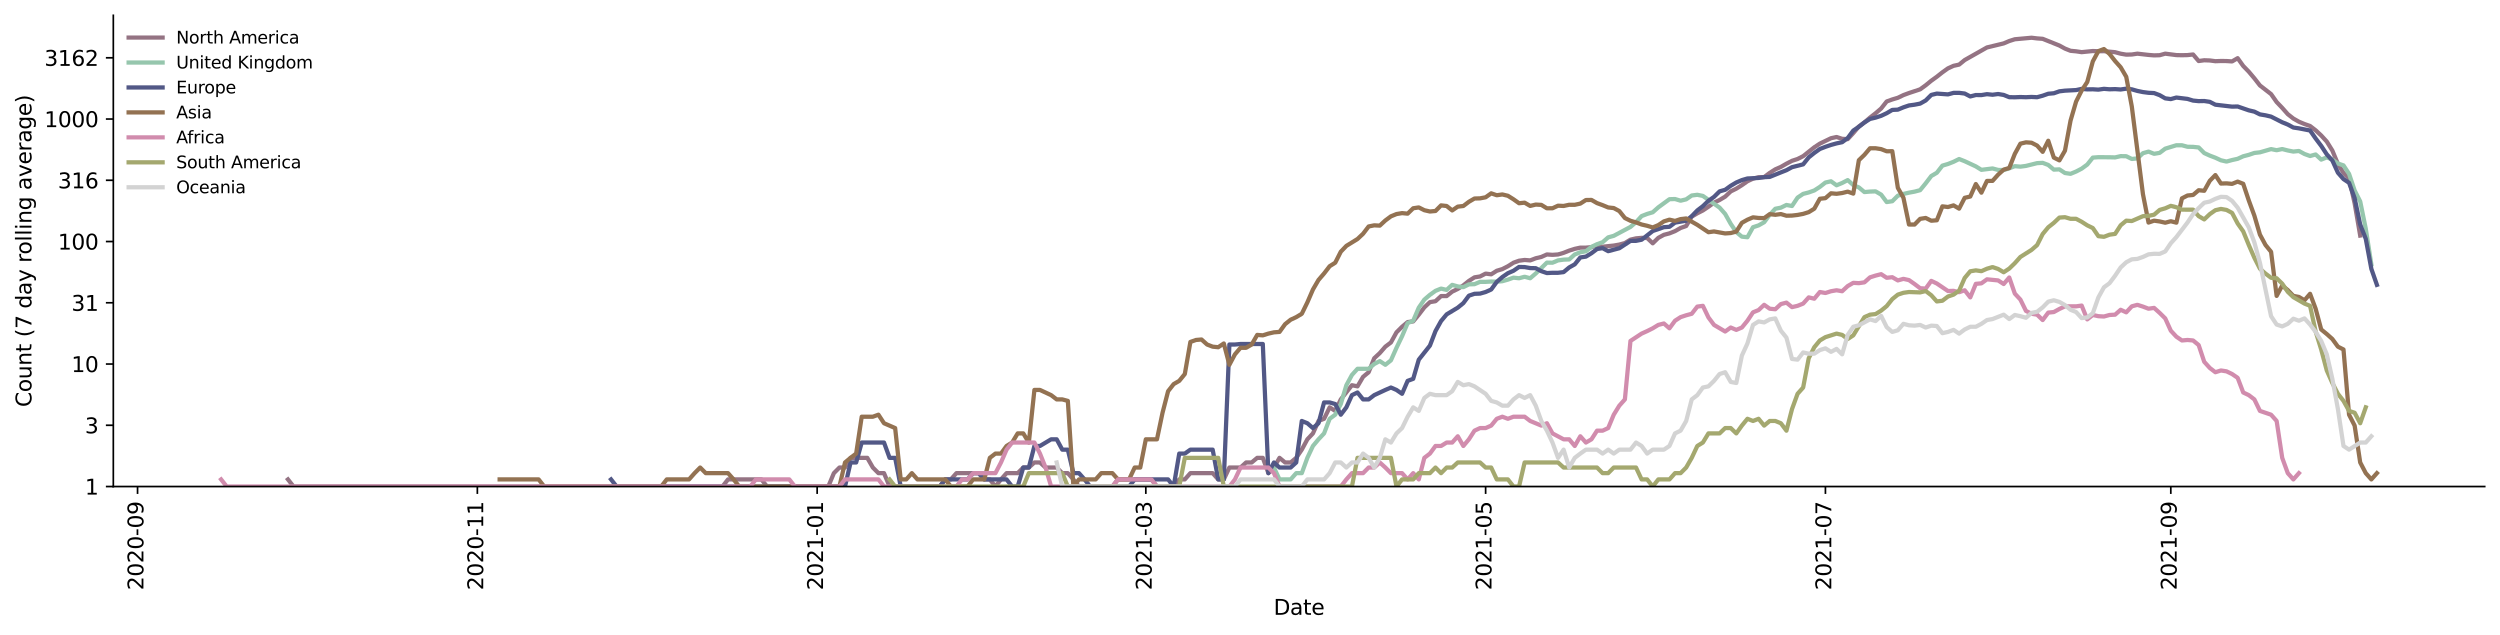 <?xml version="1.0" encoding="utf-8" standalone="no"?>
<!DOCTYPE svg PUBLIC "-//W3C//DTD SVG 1.1//EN"
  "http://www.w3.org/Graphics/SVG/1.1/DTD/svg11.dtd">
<svg height="298.621pt" version="1.1" viewBox="0 0 1176.528 298.621" width="1176.528pt" xmlns="http://www.w3.org/2000/svg" xmlns:xlink="http://www.w3.org/1999/xlink">
 <defs>
  <style type="text/css">*{stroke-linecap:butt;stroke-linejoin:round;}</style>
 </defs>
 <g id="figure_1">
  <g id="patch_1">
   <path d="M 0 298.621 
L 1176.528 298.621 
L 1176.528 0 
L 0 0 
z
" style="fill:#ffffff;"/>
  </g>
  <g id="axes_1">
   <g id="patch_2">
    <path d="M 53.328 228.96 
L 1169.328 228.96 
L 1169.328 7.2 
L 53.328 7.2 
z
" style="fill:#ffffff;"/>
   </g>
   <g id="matplotlib.axis_1">
    <g id="xtick_1">
     <g id="line2d_1">
      <defs>
       <path d="M 0 0 
L 0 3.5 
" id="m966faf6f48" style="stroke:#000000;stroke-width:0.8;"/>
      </defs>
      <g>
       <use style="stroke:#000000;stroke-width:0.8;" x="64.732" xlink:href="#m966faf6f48" y="228.96"/>
      </g>
     </g>
     <g id="text_1">
      <!-- 2020-09 -->
      <g transform="translate(67.491 277.743)rotate(-90)scale(0.1 -0.1)">
       <defs>
        <path d="M 1228 531 
L 3431 531 
L 3431 0 
L 469 0 
L 469 531 
Q 828 903 1448 1529 
Q 2069 2156 2228 2338 
Q 2531 2678 2651 2914 
Q 2772 3150 2772 3378 
Q 2772 3750 2511 3984 
Q 2250 4219 1831 4219 
Q 1534 4219 1204 4116 
Q 875 4013 500 3803 
L 500 4441 
Q 881 4594 1212 4672 
Q 1544 4750 1819 4750 
Q 2544 4750 2975 4387 
Q 3406 4025 3406 3419 
Q 3406 3131 3298 2873 
Q 3191 2616 2906 2266 
Q 2828 2175 2409 1742 
Q 1991 1309 1228 531 
z
" id="DejaVuSans-32" transform="scale(0.016)"/>
        <path d="M 2034 4250 
Q 1547 4250 1301 3770 
Q 1056 3291 1056 2328 
Q 1056 1369 1301 889 
Q 1547 409 2034 409 
Q 2525 409 2770 889 
Q 3016 1369 3016 2328 
Q 3016 3291 2770 3770 
Q 2525 4250 2034 4250 
z
M 2034 4750 
Q 2819 4750 3233 4129 
Q 3647 3509 3647 2328 
Q 3647 1150 3233 529 
Q 2819 -91 2034 -91 
Q 1250 -91 836 529 
Q 422 1150 422 2328 
Q 422 3509 836 4129 
Q 1250 4750 2034 4750 
z
" id="DejaVuSans-30" transform="scale(0.016)"/>
        <path d="M 313 2009 
L 1997 2009 
L 1997 1497 
L 313 1497 
L 313 2009 
z
" id="DejaVuSans-2d" transform="scale(0.016)"/>
        <path d="M 703 97 
L 703 672 
Q 941 559 1184 500 
Q 1428 441 1663 441 
Q 2288 441 2617 861 
Q 2947 1281 2994 2138 
Q 2813 1869 2534 1725 
Q 2256 1581 1919 1581 
Q 1219 1581 811 2004 
Q 403 2428 403 3163 
Q 403 3881 828 4315 
Q 1253 4750 1959 4750 
Q 2769 4750 3195 4129 
Q 3622 3509 3622 2328 
Q 3622 1225 3098 567 
Q 2575 -91 1691 -91 
Q 1453 -91 1209 -44 
Q 966 3 703 97 
z
M 1959 2075 
Q 2384 2075 2632 2365 
Q 2881 2656 2881 3163 
Q 2881 3666 2632 3958 
Q 2384 4250 1959 4250 
Q 1534 4250 1286 3958 
Q 1038 3666 1038 3163 
Q 1038 2656 1286 2365 
Q 1534 2075 1959 2075 
z
" id="DejaVuSans-39" transform="scale(0.016)"/>
       </defs>
       <use xlink:href="#DejaVuSans-32"/>
       <use x="63.623" xlink:href="#DejaVuSans-30"/>
       <use x="127.246" xlink:href="#DejaVuSans-32"/>
       <use x="190.869" xlink:href="#DejaVuSans-30"/>
       <use x="254.492" xlink:href="#DejaVuSans-2d"/>
       <use x="290.576" xlink:href="#DejaVuSans-30"/>
       <use x="354.199" xlink:href="#DejaVuSans-39"/>
      </g>
     </g>
    </g>
    <g id="xtick_2">
     <g id="line2d_2">
      <g>
       <use style="stroke:#000000;stroke-width:0.8;" x="224.647" xlink:href="#m966faf6f48" y="228.96"/>
      </g>
     </g>
     <g id="text_2">
      <!-- 2020-11 -->
      <g transform="translate(227.407 277.743)rotate(-90)scale(0.1 -0.1)">
       <defs>
        <path d="M 794 531 
L 1825 531 
L 1825 4091 
L 703 3866 
L 703 4441 
L 1819 4666 
L 2450 4666 
L 2450 531 
L 3481 531 
L 3481 0 
L 794 0 
L 794 531 
z
" id="DejaVuSans-31" transform="scale(0.016)"/>
       </defs>
       <use xlink:href="#DejaVuSans-32"/>
       <use x="63.623" xlink:href="#DejaVuSans-30"/>
       <use x="127.246" xlink:href="#DejaVuSans-32"/>
       <use x="190.869" xlink:href="#DejaVuSans-30"/>
       <use x="254.492" xlink:href="#DejaVuSans-2d"/>
       <use x="290.576" xlink:href="#DejaVuSans-31"/>
       <use x="354.199" xlink:href="#DejaVuSans-31"/>
      </g>
     </g>
    </g>
    <g id="xtick_3">
     <g id="line2d_3">
      <g>
       <use style="stroke:#000000;stroke-width:0.8;" x="384.563" xlink:href="#m966faf6f48" y="228.96"/>
      </g>
     </g>
     <g id="text_3">
      <!-- 2021-01 -->
      <g transform="translate(387.322 277.743)rotate(-90)scale(0.1 -0.1)">
       <use xlink:href="#DejaVuSans-32"/>
       <use x="63.623" xlink:href="#DejaVuSans-30"/>
       <use x="127.246" xlink:href="#DejaVuSans-32"/>
       <use x="190.869" xlink:href="#DejaVuSans-31"/>
       <use x="254.492" xlink:href="#DejaVuSans-2d"/>
       <use x="290.576" xlink:href="#DejaVuSans-30"/>
       <use x="354.199" xlink:href="#DejaVuSans-31"/>
      </g>
     </g>
    </g>
    <g id="xtick_4">
     <g id="line2d_4">
      <g>
       <use style="stroke:#000000;stroke-width:0.8;" x="539.235" xlink:href="#m966faf6f48" y="228.96"/>
      </g>
     </g>
     <g id="text_4">
      <!-- 2021-03 -->
      <g transform="translate(541.994 277.743)rotate(-90)scale(0.1 -0.1)">
       <defs>
        <path d="M 2597 2516 
Q 3050 2419 3304 2112 
Q 3559 1806 3559 1356 
Q 3559 666 3084 287 
Q 2609 -91 1734 -91 
Q 1441 -91 1130 -33 
Q 819 25 488 141 
L 488 750 
Q 750 597 1062 519 
Q 1375 441 1716 441 
Q 2309 441 2620 675 
Q 2931 909 2931 1356 
Q 2931 1769 2642 2001 
Q 2353 2234 1838 2234 
L 1294 2234 
L 1294 2753 
L 1863 2753 
Q 2328 2753 2575 2939 
Q 2822 3125 2822 3475 
Q 2822 3834 2567 4026 
Q 2313 4219 1838 4219 
Q 1578 4219 1281 4162 
Q 984 4106 628 3988 
L 628 4550 
Q 988 4650 1302 4700 
Q 1616 4750 1894 4750 
Q 2613 4750 3031 4423 
Q 3450 4097 3450 3541 
Q 3450 3153 3228 2886 
Q 3006 2619 2597 2516 
z
" id="DejaVuSans-33" transform="scale(0.016)"/>
       </defs>
       <use xlink:href="#DejaVuSans-32"/>
       <use x="63.623" xlink:href="#DejaVuSans-30"/>
       <use x="127.246" xlink:href="#DejaVuSans-32"/>
       <use x="190.869" xlink:href="#DejaVuSans-31"/>
       <use x="254.492" xlink:href="#DejaVuSans-2d"/>
       <use x="290.576" xlink:href="#DejaVuSans-30"/>
       <use x="354.199" xlink:href="#DejaVuSans-33"/>
      </g>
     </g>
    </g>
    <g id="xtick_5">
     <g id="line2d_5">
      <g>
       <use style="stroke:#000000;stroke-width:0.8;" x="699.151" xlink:href="#m966faf6f48" y="228.96"/>
      </g>
     </g>
     <g id="text_5">
      <!-- 2021-05 -->
      <g transform="translate(701.91 277.743)rotate(-90)scale(0.1 -0.1)">
       <defs>
        <path d="M 691 4666 
L 3169 4666 
L 3169 4134 
L 1269 4134 
L 1269 2991 
Q 1406 3038 1543 3061 
Q 1681 3084 1819 3084 
Q 2600 3084 3056 2656 
Q 3513 2228 3513 1497 
Q 3513 744 3044 326 
Q 2575 -91 1722 -91 
Q 1428 -91 1123 -41 
Q 819 9 494 109 
L 494 744 
Q 775 591 1075 516 
Q 1375 441 1709 441 
Q 2250 441 2565 725 
Q 2881 1009 2881 1497 
Q 2881 1984 2565 2268 
Q 2250 2553 1709 2553 
Q 1456 2553 1204 2497 
Q 953 2441 691 2322 
L 691 4666 
z
" id="DejaVuSans-35" transform="scale(0.016)"/>
       </defs>
       <use xlink:href="#DejaVuSans-32"/>
       <use x="63.623" xlink:href="#DejaVuSans-30"/>
       <use x="127.246" xlink:href="#DejaVuSans-32"/>
       <use x="190.869" xlink:href="#DejaVuSans-31"/>
       <use x="254.492" xlink:href="#DejaVuSans-2d"/>
       <use x="290.576" xlink:href="#DejaVuSans-30"/>
       <use x="354.199" xlink:href="#DejaVuSans-35"/>
      </g>
     </g>
    </g>
    <g id="xtick_6">
     <g id="line2d_6">
      <g>
       <use style="stroke:#000000;stroke-width:0.8;" x="859.066" xlink:href="#m966faf6f48" y="228.96"/>
      </g>
     </g>
     <g id="text_6">
      <!-- 2021-07 -->
      <g transform="translate(861.825 277.743)rotate(-90)scale(0.1 -0.1)">
       <defs>
        <path d="M 525 4666 
L 3525 4666 
L 3525 4397 
L 1831 0 
L 1172 0 
L 2766 4134 
L 525 4134 
L 525 4666 
z
" id="DejaVuSans-37" transform="scale(0.016)"/>
       </defs>
       <use xlink:href="#DejaVuSans-32"/>
       <use x="63.623" xlink:href="#DejaVuSans-30"/>
       <use x="127.246" xlink:href="#DejaVuSans-32"/>
       <use x="190.869" xlink:href="#DejaVuSans-31"/>
       <use x="254.492" xlink:href="#DejaVuSans-2d"/>
       <use x="290.576" xlink:href="#DejaVuSans-30"/>
       <use x="354.199" xlink:href="#DejaVuSans-37"/>
      </g>
     </g>
    </g>
    <g id="xtick_7">
     <g id="line2d_7">
      <g>
       <use style="stroke:#000000;stroke-width:0.8;" x="1021.603" xlink:href="#m966faf6f48" y="228.96"/>
      </g>
     </g>
     <g id="text_7">
      <!-- 2021-09 -->
      <g transform="translate(1024.362 277.743)rotate(-90)scale(0.1 -0.1)">
       <use xlink:href="#DejaVuSans-32"/>
       <use x="63.623" xlink:href="#DejaVuSans-30"/>
       <use x="127.246" xlink:href="#DejaVuSans-32"/>
       <use x="190.869" xlink:href="#DejaVuSans-31"/>
       <use x="254.492" xlink:href="#DejaVuSans-2d"/>
       <use x="290.576" xlink:href="#DejaVuSans-30"/>
       <use x="354.199" xlink:href="#DejaVuSans-39"/>
      </g>
     </g>
    </g>
    <g id="text_8">
     <!-- Date -->
     <g transform="translate(599.377 289.341)scale(0.1 -0.1)">
      <defs>
       <path d="M 1259 4147 
L 1259 519 
L 2022 519 
Q 2988 519 3436 956 
Q 3884 1394 3884 2338 
Q 3884 3275 3436 3711 
Q 2988 4147 2022 4147 
L 1259 4147 
z
M 628 4666 
L 1925 4666 
Q 3281 4666 3915 4102 
Q 4550 3538 4550 2338 
Q 4550 1131 3912 565 
Q 3275 0 1925 0 
L 628 0 
L 628 4666 
z
" id="DejaVuSans-44" transform="scale(0.016)"/>
       <path d="M 2194 1759 
Q 1497 1759 1228 1600 
Q 959 1441 959 1056 
Q 959 750 1161 570 
Q 1363 391 1709 391 
Q 2188 391 2477 730 
Q 2766 1069 2766 1631 
L 2766 1759 
L 2194 1759 
z
M 3341 1997 
L 3341 0 
L 2766 0 
L 2766 531 
Q 2569 213 2275 61 
Q 1981 -91 1556 -91 
Q 1019 -91 701 211 
Q 384 513 384 1019 
Q 384 1609 779 1909 
Q 1175 2209 1959 2209 
L 2766 2209 
L 2766 2266 
Q 2766 2663 2505 2880 
Q 2244 3097 1772 3097 
Q 1472 3097 1187 3025 
Q 903 2953 641 2809 
L 641 3341 
Q 956 3463 1253 3523 
Q 1550 3584 1831 3584 
Q 2591 3584 2966 3190 
Q 3341 2797 3341 1997 
z
" id="DejaVuSans-61" transform="scale(0.016)"/>
       <path d="M 1172 4494 
L 1172 3500 
L 2356 3500 
L 2356 3053 
L 1172 3053 
L 1172 1153 
Q 1172 725 1289 603 
Q 1406 481 1766 481 
L 2356 481 
L 2356 0 
L 1766 0 
Q 1100 0 847 248 
Q 594 497 594 1153 
L 594 3053 
L 172 3053 
L 172 3500 
L 594 3500 
L 594 4494 
L 1172 4494 
z
" id="DejaVuSans-74" transform="scale(0.016)"/>
       <path d="M 3597 1894 
L 3597 1613 
L 953 1613 
Q 991 1019 1311 708 
Q 1631 397 2203 397 
Q 2534 397 2845 478 
Q 3156 559 3463 722 
L 3463 178 
Q 3153 47 2828 -22 
Q 2503 -91 2169 -91 
Q 1331 -91 842 396 
Q 353 884 353 1716 
Q 353 2575 817 3079 
Q 1281 3584 2069 3584 
Q 2775 3584 3186 3129 
Q 3597 2675 3597 1894 
z
M 3022 2063 
Q 3016 2534 2758 2815 
Q 2500 3097 2075 3097 
Q 1594 3097 1305 2825 
Q 1016 2553 972 2059 
L 3022 2063 
z
" id="DejaVuSans-65" transform="scale(0.016)"/>
      </defs>
      <use xlink:href="#DejaVuSans-44"/>
      <use x="77.002" xlink:href="#DejaVuSans-61"/>
      <use x="138.281" xlink:href="#DejaVuSans-74"/>
      <use x="177.49" xlink:href="#DejaVuSans-65"/>
     </g>
    </g>
   </g>
   <g id="matplotlib.axis_2">
    <g id="ytick_1">
     <g id="line2d_8">
      <defs>
       <path d="M 0 0 
L -3.5 0 
" id="m20d1a9e54b" style="stroke:#000000;stroke-width:0.8;"/>
      </defs>
      <g>
       <use style="stroke:#000000;stroke-width:0.8;" x="53.328" xlink:href="#m20d1a9e54b" y="228.96"/>
      </g>
     </g>
     <g id="text_9">
      <!-- 1 -->
      <g transform="translate(39.966 232.759)scale(0.1 -0.1)">
       <use xlink:href="#DejaVuSans-31"/>
      </g>
     </g>
    </g>
    <g id="ytick_2">
     <g id="line2d_9">
      <g>
       <use style="stroke:#000000;stroke-width:0.8;" x="53.328" xlink:href="#m20d1a9e54b" y="200.136"/>
      </g>
     </g>
     <g id="text_10">
      <!-- 3 -->
      <g transform="translate(39.966 203.936)scale(0.1 -0.1)">
       <use xlink:href="#DejaVuSans-33"/>
      </g>
     </g>
    </g>
    <g id="ytick_3">
     <g id="line2d_10">
      <g>
       <use style="stroke:#000000;stroke-width:0.8;" x="53.328" xlink:href="#m20d1a9e54b" y="171.313"/>
      </g>
     </g>
     <g id="text_11">
      <!-- 10 -->
      <g transform="translate(33.603 175.112)scale(0.1 -0.1)">
       <use xlink:href="#DejaVuSans-31"/>
       <use x="63.623" xlink:href="#DejaVuSans-30"/>
      </g>
     </g>
    </g>
    <g id="ytick_4">
     <g id="line2d_11">
      <g>
       <use style="stroke:#000000;stroke-width:0.8;" x="53.328" xlink:href="#m20d1a9e54b" y="142.489"/>
      </g>
     </g>
     <g id="text_12">
      <!-- 31 -->
      <g transform="translate(33.603 146.289)scale(0.1 -0.1)">
       <use xlink:href="#DejaVuSans-33"/>
       <use x="63.623" xlink:href="#DejaVuSans-31"/>
      </g>
     </g>
    </g>
    <g id="ytick_5">
     <g id="line2d_12">
      <g>
       <use style="stroke:#000000;stroke-width:0.8;" x="53.328" xlink:href="#m20d1a9e54b" y="113.666"/>
      </g>
     </g>
     <g id="text_13">
      <!-- 100 -->
      <g transform="translate(27.241 117.465)scale(0.1 -0.1)">
       <use xlink:href="#DejaVuSans-31"/>
       <use x="63.623" xlink:href="#DejaVuSans-30"/>
       <use x="127.246" xlink:href="#DejaVuSans-30"/>
      </g>
     </g>
    </g>
    <g id="ytick_6">
     <g id="line2d_13">
      <g>
       <use style="stroke:#000000;stroke-width:0.8;" x="53.328" xlink:href="#m20d1a9e54b" y="84.842"/>
      </g>
     </g>
     <g id="text_14">
      <!-- 316 -->
      <g transform="translate(27.241 88.642)scale(0.1 -0.1)">
       <defs>
        <path d="M 2113 2584 
Q 1688 2584 1439 2293 
Q 1191 2003 1191 1497 
Q 1191 994 1439 701 
Q 1688 409 2113 409 
Q 2538 409 2786 701 
Q 3034 994 3034 1497 
Q 3034 2003 2786 2293 
Q 2538 2584 2113 2584 
z
M 3366 4563 
L 3366 3988 
Q 3128 4100 2886 4159 
Q 2644 4219 2406 4219 
Q 1781 4219 1451 3797 
Q 1122 3375 1075 2522 
Q 1259 2794 1537 2939 
Q 1816 3084 2150 3084 
Q 2853 3084 3261 2657 
Q 3669 2231 3669 1497 
Q 3669 778 3244 343 
Q 2819 -91 2113 -91 
Q 1303 -91 875 529 
Q 447 1150 447 2328 
Q 447 3434 972 4092 
Q 1497 4750 2381 4750 
Q 2619 4750 2861 4703 
Q 3103 4656 3366 4563 
z
" id="DejaVuSans-36" transform="scale(0.016)"/>
       </defs>
       <use xlink:href="#DejaVuSans-33"/>
       <use x="63.623" xlink:href="#DejaVuSans-31"/>
       <use x="127.246" xlink:href="#DejaVuSans-36"/>
      </g>
     </g>
    </g>
    <g id="ytick_7">
     <g id="line2d_14">
      <g>
       <use style="stroke:#000000;stroke-width:0.8;" x="53.328" xlink:href="#m20d1a9e54b" y="56.019"/>
      </g>
     </g>
     <g id="text_15">
      <!-- 1000 -->
      <g transform="translate(20.878 59.818)scale(0.1 -0.1)">
       <use xlink:href="#DejaVuSans-31"/>
       <use x="63.623" xlink:href="#DejaVuSans-30"/>
       <use x="127.246" xlink:href="#DejaVuSans-30"/>
       <use x="190.869" xlink:href="#DejaVuSans-30"/>
      </g>
     </g>
    </g>
    <g id="ytick_8">
     <g id="line2d_15">
      <g>
       <use style="stroke:#000000;stroke-width:0.8;" x="53.328" xlink:href="#m20d1a9e54b" y="27.195"/>
      </g>
     </g>
     <g id="text_16">
      <!-- 3162 -->
      <g transform="translate(20.878 30.995)scale(0.1 -0.1)">
       <use xlink:href="#DejaVuSans-33"/>
       <use x="63.623" xlink:href="#DejaVuSans-31"/>
       <use x="127.246" xlink:href="#DejaVuSans-36"/>
       <use x="190.869" xlink:href="#DejaVuSans-32"/>
      </g>
     </g>
    </g>
    <g id="text_17">
     <!-- Count (7 day rolling average) -->
     <g transform="translate(14.798 191.548)rotate(-90)scale(0.1 -0.1)">
      <defs>
       <path d="M 4122 4306 
L 4122 3641 
Q 3803 3938 3442 4084 
Q 3081 4231 2675 4231 
Q 1875 4231 1450 3742 
Q 1025 3253 1025 2328 
Q 1025 1406 1450 917 
Q 1875 428 2675 428 
Q 3081 428 3442 575 
Q 3803 722 4122 1019 
L 4122 359 
Q 3791 134 3420 21 
Q 3050 -91 2638 -91 
Q 1578 -91 968 557 
Q 359 1206 359 2328 
Q 359 3453 968 4101 
Q 1578 4750 2638 4750 
Q 3056 4750 3426 4639 
Q 3797 4528 4122 4306 
z
" id="DejaVuSans-43" transform="scale(0.016)"/>
       <path d="M 1959 3097 
Q 1497 3097 1228 2736 
Q 959 2375 959 1747 
Q 959 1119 1226 758 
Q 1494 397 1959 397 
Q 2419 397 2687 759 
Q 2956 1122 2956 1747 
Q 2956 2369 2687 2733 
Q 2419 3097 1959 3097 
z
M 1959 3584 
Q 2709 3584 3137 3096 
Q 3566 2609 3566 1747 
Q 3566 888 3137 398 
Q 2709 -91 1959 -91 
Q 1206 -91 779 398 
Q 353 888 353 1747 
Q 353 2609 779 3096 
Q 1206 3584 1959 3584 
z
" id="DejaVuSans-6f" transform="scale(0.016)"/>
       <path d="M 544 1381 
L 544 3500 
L 1119 3500 
L 1119 1403 
Q 1119 906 1312 657 
Q 1506 409 1894 409 
Q 2359 409 2629 706 
Q 2900 1003 2900 1516 
L 2900 3500 
L 3475 3500 
L 3475 0 
L 2900 0 
L 2900 538 
Q 2691 219 2414 64 
Q 2138 -91 1772 -91 
Q 1169 -91 856 284 
Q 544 659 544 1381 
z
M 1991 3584 
L 1991 3584 
z
" id="DejaVuSans-75" transform="scale(0.016)"/>
       <path d="M 3513 2113 
L 3513 0 
L 2938 0 
L 2938 2094 
Q 2938 2591 2744 2837 
Q 2550 3084 2163 3084 
Q 1697 3084 1428 2787 
Q 1159 2491 1159 1978 
L 1159 0 
L 581 0 
L 581 3500 
L 1159 3500 
L 1159 2956 
Q 1366 3272 1645 3428 
Q 1925 3584 2291 3584 
Q 2894 3584 3203 3211 
Q 3513 2838 3513 2113 
z
" id="DejaVuSans-6e" transform="scale(0.016)"/>
       <path id="DejaVuSans-20" transform="scale(0.016)"/>
       <path d="M 1984 4856 
Q 1566 4138 1362 3434 
Q 1159 2731 1159 2009 
Q 1159 1288 1364 580 
Q 1569 -128 1984 -844 
L 1484 -844 
Q 1016 -109 783 600 
Q 550 1309 550 2009 
Q 550 2706 781 3412 
Q 1013 4119 1484 4856 
L 1984 4856 
z
" id="DejaVuSans-28" transform="scale(0.016)"/>
       <path d="M 2906 2969 
L 2906 4863 
L 3481 4863 
L 3481 0 
L 2906 0 
L 2906 525 
Q 2725 213 2448 61 
Q 2172 -91 1784 -91 
Q 1150 -91 751 415 
Q 353 922 353 1747 
Q 353 2572 751 3078 
Q 1150 3584 1784 3584 
Q 2172 3584 2448 3432 
Q 2725 3281 2906 2969 
z
M 947 1747 
Q 947 1113 1208 752 
Q 1469 391 1925 391 
Q 2381 391 2643 752 
Q 2906 1113 2906 1747 
Q 2906 2381 2643 2742 
Q 2381 3103 1925 3103 
Q 1469 3103 1208 2742 
Q 947 2381 947 1747 
z
" id="DejaVuSans-64" transform="scale(0.016)"/>
       <path d="M 2059 -325 
Q 1816 -950 1584 -1140 
Q 1353 -1331 966 -1331 
L 506 -1331 
L 506 -850 
L 844 -850 
Q 1081 -850 1212 -737 
Q 1344 -625 1503 -206 
L 1606 56 
L 191 3500 
L 800 3500 
L 1894 763 
L 2988 3500 
L 3597 3500 
L 2059 -325 
z
" id="DejaVuSans-79" transform="scale(0.016)"/>
       <path d="M 2631 2963 
Q 2534 3019 2420 3045 
Q 2306 3072 2169 3072 
Q 1681 3072 1420 2755 
Q 1159 2438 1159 1844 
L 1159 0 
L 581 0 
L 581 3500 
L 1159 3500 
L 1159 2956 
Q 1341 3275 1631 3429 
Q 1922 3584 2338 3584 
Q 2397 3584 2469 3576 
Q 2541 3569 2628 3553 
L 2631 2963 
z
" id="DejaVuSans-72" transform="scale(0.016)"/>
       <path d="M 603 4863 
L 1178 4863 
L 1178 0 
L 603 0 
L 603 4863 
z
" id="DejaVuSans-6c" transform="scale(0.016)"/>
       <path d="M 603 3500 
L 1178 3500 
L 1178 0 
L 603 0 
L 603 3500 
z
M 603 4863 
L 1178 4863 
L 1178 4134 
L 603 4134 
L 603 4863 
z
" id="DejaVuSans-69" transform="scale(0.016)"/>
       <path d="M 2906 1791 
Q 2906 2416 2648 2759 
Q 2391 3103 1925 3103 
Q 1463 3103 1205 2759 
Q 947 2416 947 1791 
Q 947 1169 1205 825 
Q 1463 481 1925 481 
Q 2391 481 2648 825 
Q 2906 1169 2906 1791 
z
M 3481 434 
Q 3481 -459 3084 -895 
Q 2688 -1331 1869 -1331 
Q 1566 -1331 1297 -1286 
Q 1028 -1241 775 -1147 
L 775 -588 
Q 1028 -725 1275 -790 
Q 1522 -856 1778 -856 
Q 2344 -856 2625 -561 
Q 2906 -266 2906 331 
L 2906 616 
Q 2728 306 2450 153 
Q 2172 0 1784 0 
Q 1141 0 747 490 
Q 353 981 353 1791 
Q 353 2603 747 3093 
Q 1141 3584 1784 3584 
Q 2172 3584 2450 3431 
Q 2728 3278 2906 2969 
L 2906 3500 
L 3481 3500 
L 3481 434 
z
" id="DejaVuSans-67" transform="scale(0.016)"/>
       <path d="M 191 3500 
L 800 3500 
L 1894 563 
L 2988 3500 
L 3597 3500 
L 2284 0 
L 1503 0 
L 191 3500 
z
" id="DejaVuSans-76" transform="scale(0.016)"/>
       <path d="M 513 4856 
L 1013 4856 
Q 1481 4119 1714 3412 
Q 1947 2706 1947 2009 
Q 1947 1309 1714 600 
Q 1481 -109 1013 -844 
L 513 -844 
Q 928 -128 1133 580 
Q 1338 1288 1338 2009 
Q 1338 2731 1133 3434 
Q 928 4138 513 4856 
z
" id="DejaVuSans-29" transform="scale(0.016)"/>
      </defs>
      <use xlink:href="#DejaVuSans-43"/>
      <use x="69.824" xlink:href="#DejaVuSans-6f"/>
      <use x="131.006" xlink:href="#DejaVuSans-75"/>
      <use x="194.385" xlink:href="#DejaVuSans-6e"/>
      <use x="257.764" xlink:href="#DejaVuSans-74"/>
      <use x="296.973" xlink:href="#DejaVuSans-20"/>
      <use x="328.76" xlink:href="#DejaVuSans-28"/>
      <use x="367.773" xlink:href="#DejaVuSans-37"/>
      <use x="431.396" xlink:href="#DejaVuSans-20"/>
      <use x="463.184" xlink:href="#DejaVuSans-64"/>
      <use x="526.66" xlink:href="#DejaVuSans-61"/>
      <use x="587.939" xlink:href="#DejaVuSans-79"/>
      <use x="647.119" xlink:href="#DejaVuSans-20"/>
      <use x="678.906" xlink:href="#DejaVuSans-72"/>
      <use x="717.77" xlink:href="#DejaVuSans-6f"/>
      <use x="778.951" xlink:href="#DejaVuSans-6c"/>
      <use x="806.734" xlink:href="#DejaVuSans-6c"/>
      <use x="834.518" xlink:href="#DejaVuSans-69"/>
      <use x="862.301" xlink:href="#DejaVuSans-6e"/>
      <use x="925.68" xlink:href="#DejaVuSans-67"/>
      <use x="989.156" xlink:href="#DejaVuSans-20"/>
      <use x="1020.943" xlink:href="#DejaVuSans-61"/>
      <use x="1082.223" xlink:href="#DejaVuSans-76"/>
      <use x="1141.402" xlink:href="#DejaVuSans-65"/>
      <use x="1202.926" xlink:href="#DejaVuSans-72"/>
      <use x="1244.039" xlink:href="#DejaVuSans-61"/>
      <use x="1305.318" xlink:href="#DejaVuSans-67"/>
      <use x="1368.795" xlink:href="#DejaVuSans-65"/>
      <use x="1430.318" xlink:href="#DejaVuSans-29"/>
     </g>
    </g>
   </g>
   <g id="line2d_16">
    <path clip-path="url(#p0723f9dabf)" d="M 135.514 225.617 
L 138.136 228.96 
L 339.996 228.96 
L 342.618 225.617 
L 358.347 225.617 
L 360.969 228.96 
L 389.806 228.96 
L 392.427 222.668 
L 395.049 220.03 
L 397.671 220.03 
L 400.292 215.466 
L 408.157 215.466 
L 410.778 220.03 
L 413.4 222.668 
L 416.022 222.668 
L 418.643 228.96 
L 442.237 228.96 
L 444.859 225.617 
L 447.48 225.617 
L 450.102 222.668 
L 460.588 222.668 
L 463.21 225.617 
L 465.831 225.617 
L 468.453 228.96 
L 471.074 225.617 
L 473.696 222.668 
L 478.939 222.668 
L 481.561 220.03 
L 484.182 220.03 
L 486.804 217.644 
L 489.425 217.644 
L 492.047 220.03 
L 497.29 220.03 
L 499.912 222.668 
L 502.533 222.668 
L 505.155 225.617 
L 507.776 228.96 
L 523.506 228.96 
L 526.127 225.617 
L 541.857 225.617 
L 544.478 228.96 
L 552.343 228.96 
L 554.964 225.617 
L 557.586 225.617 
L 560.208 222.668 
L 570.694 222.668 
L 573.315 225.617 
L 575.937 225.617 
L 578.559 220.03 
L 583.802 220.03 
L 586.423 217.644 
L 589.045 217.644 
L 591.666 215.466 
L 594.288 215.466 
L 596.91 222.668 
L 599.531 220.03 
L 602.153 215.466 
L 604.774 217.644 
L 607.396 217.644 
L 610.017 215.466 
L 612.639 211.607 
L 615.26 206.746 
L 617.882 203.961 
L 620.504 198.112 
L 623.125 197.09 
L 625.747 191.705 
L 628.368 193.374 
L 630.99 187.961 
L 636.233 181.286 
L 638.855 181.824 
L 641.476 177.351 
L 644.098 175.172 
L 646.719 168.604 
L 649.341 166.159 
L 651.962 163.146 
L 654.584 161.162 
L 657.206 156.399 
L 659.827 153.781 
L 662.449 151.573 
L 665.07 151.25 
L 667.692 148.088 
L 670.313 144.657 
L 672.935 142.193 
L 675.556 141.749 
L 678.178 139.343 
L 680.8 139.343 
L 683.421 137.24 
L 686.043 135.988 
L 688.664 134.301 
L 691.286 132.191 
L 693.907 130.524 
L 696.529 130.106 
L 699.151 128.764 
L 701.772 129.093 
L 704.394 127.427 
L 707.015 126.634 
L 709.637 125.29 
L 712.258 123.639 
L 714.88 122.698 
L 717.501 122.341 
L 720.123 122.544 
L 722.745 121.545 
L 725.366 120.916 
L 727.988 119.749 
L 730.609 119.932 
L 733.231 119.749 
L 735.852 118.986 
L 738.474 117.946 
L 741.096 117.111 
L 743.717 116.543 
L 746.339 116.543 
L 748.96 116.304 
L 751.582 115.56 
L 754.203 116.106 
L 759.447 115.56 
L 762.068 115.101 
L 764.69 114.392 
L 767.311 112.787 
L 769.933 112.173 
L 772.554 111.939 
L 775.176 112.005 
L 777.797 114.502 
L 780.419 111.939 
L 783.041 110.511 
L 785.662 109.827 
L 788.284 108.776 
L 790.905 107.291 
L 793.527 106.365 
L 796.148 101.944 
L 798.77 100.381 
L 801.392 99.05 
L 804.013 97.297 
L 806.635 95.382 
L 809.256 94.106 
L 811.878 92.55 
L 814.499 90.076 
L 817.121 88.786 
L 819.743 87.146 
L 822.364 85.306 
L 824.986 84.08 
L 827.607 83.388 
L 830.229 83.335 
L 832.85 81.369 
L 835.472 79.703 
L 838.093 78.551 
L 840.715 77.04 
L 843.337 75.686 
L 845.958 74.823 
L 848.58 73.494 
L 853.823 69.32 
L 856.444 67.592 
L 861.688 65.051 
L 864.309 64.478 
L 866.931 65.324 
L 869.552 65.48 
L 872.174 62.618 
L 874.795 59.547 
L 877.417 57.591 
L 880.038 55.352 
L 882.66 53.313 
L 885.282 51.067 
L 887.903 47.749 
L 890.525 46.805 
L 893.146 46.023 
L 895.768 44.758 
L 898.389 43.785 
L 903.633 42.045 
L 906.254 40.138 
L 908.876 37.993 
L 911.497 36.109 
L 914.119 34.032 
L 916.74 32.168 
L 919.362 30.975 
L 921.984 30.402 
L 924.605 28.258 
L 935.091 22.327 
L 942.956 20.427 
L 945.578 19.31 
L 948.199 18.479 
L 956.064 17.76 
L 958.685 18.075 
L 961.307 18.271 
L 969.172 21.43 
L 971.793 22.867 
L 974.415 23.907 
L 977.036 24.154 
L 979.658 24.542 
L 984.901 24.014 
L 987.523 24.121 
L 990.144 24.081 
L 995.387 24.565 
L 998.009 25.269 
L 1000.63 25.71 
L 1003.252 25.646 
L 1005.874 25.253 
L 1011.117 25.849 
L 1013.738 26.06 
L 1016.36 25.981 
L 1018.981 25.251 
L 1024.225 25.928 
L 1026.846 25.986 
L 1029.468 25.925 
L 1032.089 25.64 
L 1034.711 28.718 
L 1037.332 28.363 
L 1039.954 28.456 
L 1042.575 28.801 
L 1045.197 28.703 
L 1047.819 28.729 
L 1050.44 28.905 
L 1053.062 27.379 
L 1055.683 31.044 
L 1058.305 33.741 
L 1060.926 36.851 
L 1063.548 40.214 
L 1068.791 44.279 
L 1071.413 48.023 
L 1074.034 50.766 
L 1076.656 53.727 
L 1079.277 55.791 
L 1081.899 57.277 
L 1084.521 58.372 
L 1087.142 59.293 
L 1089.764 61.321 
L 1092.385 63.761 
L 1095.007 66.623 
L 1097.628 70.85 
L 1100.25 77.157 
L 1102.871 81.35 
L 1105.493 83.96 
L 1108.115 95.659 
L 1110.736 110.861 
L 1110.736 110.861 
" style="fill:none;stroke:#947383;stroke-linecap:square;stroke-width:2;"/>
   </g>
   <g id="line2d_17">
    <path clip-path="url(#p0723f9dabf)" d="M 599.531 220.03 
L 602.153 225.617 
L 607.396 225.617 
L 610.017 222.668 
L 612.639 222.668 
L 615.26 215.466 
L 617.882 209.879 
L 620.504 206.746 
L 623.125 203.961 
L 625.747 197.09 
L 628.368 195.164 
L 630.99 190.14 
L 633.611 181.286 
L 636.233 176.456 
L 638.855 173.556 
L 644.098 173.556 
L 646.719 171.313 
L 649.341 169.922 
L 651.962 171.673 
L 654.584 169.586 
L 657.206 163.667 
L 659.827 158.24 
L 662.449 152.066 
L 665.07 150.931 
L 667.692 144.781 
L 670.313 140.992 
L 672.935 138.752 
L 675.556 136.876 
L 678.178 135.814 
L 680.8 136.428 
L 683.421 134.058 
L 686.043 134.795 
L 688.664 135.13 
L 691.286 133.817 
L 693.907 133.737 
L 696.529 132.645 
L 699.151 132.645 
L 701.772 132.493 
L 704.394 132.568 
L 707.015 132.341 
L 709.637 131.598 
L 712.258 130.664 
L 714.88 130.948 
L 717.501 130.245 
L 720.123 130.948 
L 722.745 128.698 
L 727.988 123.586 
L 730.609 123.639 
L 733.231 122.544 
L 735.852 122.19 
L 738.474 122.09 
L 741.096 119.749 
L 743.717 118.722 
L 746.339 118.245 
L 748.96 116.185 
L 751.582 114.912 
L 754.203 113.99 
L 756.825 111.706 
L 759.447 110.989 
L 767.311 106.797 
L 769.933 104.562 
L 772.554 101.699 
L 775.176 100.677 
L 777.797 99.902 
L 780.419 97.578 
L 785.662 93.748 
L 788.284 93.667 
L 790.905 94.452 
L 793.527 93.813 
L 796.148 92.002 
L 798.77 91.673 
L 801.392 92.199 
L 809.256 97.71 
L 811.878 100.677 
L 814.499 105.344 
L 817.121 109.221 
L 819.743 111.377 
L 822.364 111.64 
L 824.986 106.933 
L 827.607 106.073 
L 830.229 104.586 
L 832.85 101.064 
L 835.472 98.245 
L 838.093 97.729 
L 840.715 96.456 
L 843.337 96.946 
L 845.958 93.001 
L 848.58 91.246 
L 851.201 90.569 
L 853.823 89.634 
L 856.444 87.953 
L 859.066 85.9 
L 861.688 85.317 
L 864.309 87.196 
L 866.931 86.114 
L 869.552 84.759 
L 872.174 87.096 
L 874.795 88.197 
L 877.417 90.385 
L 880.038 90.16 
L 882.66 90.062 
L 885.282 91.584 
L 887.903 95.091 
L 890.525 94.702 
L 893.146 92.093 
L 895.768 91.275 
L 898.389 90.669 
L 901.011 90.188 
L 903.633 89.498 
L 906.254 86.281 
L 908.876 82.839 
L 911.497 81.3 
L 914.119 77.943 
L 916.74 77.173 
L 919.362 76.138 
L 921.984 74.838 
L 924.605 75.867 
L 929.848 78.306 
L 932.47 79.925 
L 937.713 79.274 
L 940.334 79.972 
L 942.956 80.037 
L 945.578 79.211 
L 948.199 78.202 
L 950.821 78.428 
L 953.442 78.08 
L 958.685 76.777 
L 961.307 76.638 
L 963.929 77.627 
L 966.55 79.823 
L 969.172 79.712 
L 971.793 81.419 
L 974.415 81.806 
L 977.036 80.728 
L 979.658 79.365 
L 982.279 77.45 
L 984.901 74.172 
L 987.523 73.973 
L 992.766 74.01 
L 995.387 74.076 
L 998.009 73.48 
L 1000.63 73.523 
L 1003.252 74.808 
L 1005.874 74.544 
L 1008.495 72.103 
L 1011.117 71.346 
L 1013.738 72.384 
L 1016.36 71.941 
L 1018.981 69.961 
L 1024.225 68.353 
L 1026.846 68.365 
L 1029.468 69.071 
L 1032.089 69.12 
L 1034.711 69.387 
L 1037.332 72.029 
L 1039.954 73.23 
L 1042.575 74.224 
L 1045.197 75.437 
L 1047.819 76.034 
L 1050.44 75.32 
L 1053.062 74.739 
L 1055.683 73.552 
L 1058.305 72.87 
L 1060.926 71.981 
L 1063.548 71.685 
L 1068.791 70.167 
L 1071.413 70.695 
L 1074.034 70.142 
L 1076.656 70.811 
L 1079.277 71.327 
L 1081.899 71.051 
L 1084.521 72.466 
L 1087.142 73.422 
L 1089.764 72.695 
L 1092.385 75.112 
L 1095.007 74.069 
L 1097.628 75.066 
L 1100.25 76.949 
L 1102.871 77.831 
L 1105.493 81.826 
L 1108.115 89.634 
L 1110.736 94.786 
L 1113.358 107.654 
L 1115.979 124.396 
L 1115.979 124.396 
" style="fill:none;stroke:#96c6ad;stroke-linecap:square;stroke-width:2;"/>
   </g>
   <g id="line2d_18">
    <path clip-path="url(#p0723f9dabf)" d="M 287.565 225.617 
L 290.186 228.96 
L 397.671 228.96 
L 400.292 217.644 
L 402.914 217.644 
L 405.535 208.263 
L 416.022 208.263 
L 418.643 215.466 
L 421.265 215.466 
L 423.886 228.96 
L 442.237 228.96 
L 444.859 225.617 
L 455.345 225.617 
L 457.967 222.668 
L 460.588 222.668 
L 463.21 225.617 
L 473.696 225.617 
L 476.318 228.96 
L 478.939 228.96 
L 481.561 220.03 
L 484.182 220.03 
L 486.804 209.879 
L 489.425 209.879 
L 494.669 206.746 
L 497.29 206.746 
L 499.912 211.607 
L 502.533 211.607 
L 505.155 222.668 
L 507.776 222.668 
L 510.398 225.617 
L 513.019 228.96 
L 531.37 228.96 
L 533.992 225.617 
L 549.721 225.617 
L 552.343 228.96 
L 554.964 213.462 
L 557.586 213.462 
L 560.208 211.607 
L 570.694 211.607 
L 573.315 225.617 
L 575.937 225.617 
L 578.559 162.134 
L 581.18 162.134 
L 583.802 161.888 
L 594.288 161.888 
L 596.91 222.668 
L 599.531 217.644 
L 602.153 220.03 
L 607.396 220.03 
L 610.017 217.644 
L 612.639 198.112 
L 615.26 199.178 
L 617.882 201.455 
L 620.504 199.178 
L 623.125 189.392 
L 625.747 189.392 
L 628.368 190.14 
L 630.99 195.164 
L 633.611 191.705 
L 636.233 185.957 
L 638.855 184.705 
L 641.476 187.961 
L 644.098 187.961 
L 646.719 185.957 
L 651.962 183.513 
L 654.584 182.375 
L 657.206 183.513 
L 659.827 185.323 
L 662.449 179.241 
L 665.07 178.278 
L 667.692 169.254 
L 672.935 162.635 
L 675.556 155.815 
L 678.178 151.09 
L 680.8 147.947 
L 686.043 144.781 
L 688.664 142.644 
L 691.286 139.145 
L 693.907 138.269 
L 696.529 138.174 
L 699.151 137.424 
L 701.772 136.251 
L 704.394 132.645 
L 707.015 130.384 
L 709.637 128.568 
L 712.258 127.427 
L 714.88 125.634 
L 717.501 125.692 
L 720.123 126.159 
L 722.745 126.218 
L 725.366 127.614 
L 727.988 128.504 
L 730.609 128.374 
L 733.231 128.374 
L 735.852 128.055 
L 738.474 125.866 
L 741.096 124.396 
L 743.717 121.156 
L 746.339 120.773 
L 748.96 119.163 
L 751.582 117.194 
L 754.203 116.785 
L 756.825 118.202 
L 762.068 116.826 
L 767.311 113.381 
L 769.933 113.346 
L 772.554 112.822 
L 777.797 108.717 
L 783.041 106.906 
L 785.662 106.742 
L 788.284 104.761 
L 793.527 103.875 
L 796.148 101.743 
L 798.77 99.03 
L 801.392 97.02 
L 804.013 94.502 
L 806.635 92.658 
L 809.256 90.062 
L 811.878 89.321 
L 814.499 87.433 
L 817.121 85.877 
L 819.743 84.759 
L 822.364 83.993 
L 827.607 83.743 
L 830.229 83.377 
L 832.85 83.26 
L 838.093 81.134 
L 840.715 80.102 
L 843.337 78.683 
L 848.58 77.349 
L 851.201 74.069 
L 853.823 71.974 
L 856.444 70.111 
L 859.066 69.096 
L 861.688 68.207 
L 864.309 67.479 
L 866.931 66.925 
L 869.552 64.964 
L 872.174 61.454 
L 874.795 59.675 
L 877.417 57.637 
L 880.038 55.976 
L 882.66 55.359 
L 885.282 54.509 
L 887.903 53.274 
L 890.525 51.73 
L 893.146 51.601 
L 895.768 50.513 
L 898.389 49.624 
L 901.011 49.272 
L 903.633 48.761 
L 906.254 47.278 
L 908.876 44.671 
L 911.497 44.045 
L 916.74 44.418 
L 919.362 43.712 
L 921.984 43.691 
L 924.605 44.021 
L 927.227 45.391 
L 929.848 44.719 
L 932.47 44.744 
L 935.091 44.315 
L 937.713 44.587 
L 940.334 44.243 
L 942.956 44.68 
L 945.578 45.735 
L 948.199 45.775 
L 950.821 45.671 
L 953.442 45.749 
L 956.064 45.626 
L 958.685 45.749 
L 961.307 45.04 
L 963.929 44.12 
L 966.55 43.892 
L 969.172 42.979 
L 971.793 42.669 
L 977.036 42.389 
L 979.658 41.831 
L 982.279 42.062 
L 984.901 42.021 
L 987.523 42.183 
L 990.144 41.811 
L 992.766 42.021 
L 995.387 41.937 
L 998.009 42.111 
L 1000.63 41.73 
L 1003.252 42.043 
L 1005.874 42.793 
L 1008.495 43.328 
L 1011.117 43.673 
L 1013.738 43.8 
L 1016.36 44.785 
L 1018.981 46.286 
L 1021.603 46.635 
L 1024.225 45.908 
L 1029.468 46.547 
L 1032.089 47.336 
L 1034.711 47.595 
L 1037.332 47.541 
L 1039.954 47.927 
L 1042.575 49.267 
L 1050.44 50.187 
L 1053.062 50.114 
L 1058.305 51.927 
L 1060.926 52.542 
L 1063.548 53.835 
L 1066.17 54.268 
L 1068.791 54.883 
L 1074.034 57.545 
L 1076.656 58.613 
L 1079.277 60.016 
L 1081.899 60.401 
L 1087.142 61.418 
L 1089.764 65.169 
L 1092.385 68.641 
L 1095.007 72.632 
L 1097.628 75.53 
L 1100.25 81.281 
L 1102.871 84.279 
L 1105.493 86.03 
L 1108.115 93.237 
L 1110.736 105.654 
L 1113.358 112.41 
L 1115.979 126.515 
L 1118.601 134.058 
L 1118.601 134.058 
" style="fill:none;stroke:#525886;stroke-linecap:square;stroke-width:2;"/>
   </g>
   <g id="line2d_19">
    <path clip-path="url(#p0723f9dabf)" d="M 235.134 225.617 
L 253.485 225.617 
L 256.106 228.96 
L 311.159 228.96 
L 313.781 225.617 
L 324.267 225.617 
L 326.888 222.668 
L 329.51 220.03 
L 332.132 222.668 
L 342.618 222.668 
L 345.239 225.617 
L 347.861 228.96 
L 395.049 228.96 
L 397.671 217.644 
L 400.292 215.466 
L 402.914 213.462 
L 405.535 196.108 
L 410.778 196.108 
L 413.4 195.164 
L 416.022 199.178 
L 421.265 201.455 
L 423.886 225.617 
L 426.508 225.617 
L 429.129 222.668 
L 431.751 225.617 
L 444.859 225.617 
L 447.48 228.96 
L 455.345 228.96 
L 457.967 225.617 
L 463.21 225.617 
L 465.831 215.466 
L 468.453 213.462 
L 471.074 213.462 
L 473.696 209.879 
L 476.318 208.263 
L 478.939 203.961 
L 481.561 203.961 
L 484.182 208.263 
L 486.804 183.513 
L 489.425 183.513 
L 494.669 185.957 
L 497.29 187.961 
L 499.912 187.961 
L 502.533 188.666 
L 505.155 228.96 
L 507.776 225.617 
L 515.641 225.617 
L 518.263 222.668 
L 523.506 222.668 
L 526.127 225.617 
L 531.37 225.617 
L 533.992 220.03 
L 536.614 220.03 
L 539.235 206.746 
L 544.478 206.746 
L 547.1 194.253 
L 549.721 184.102 
L 552.343 180.759 
L 554.964 179.241 
L 557.586 176.021 
L 560.208 160.924 
L 562.829 159.997 
L 565.451 159.771 
L 568.072 162.134 
L 570.694 163.146 
L 573.315 163.405 
L 575.937 161.643 
L 578.559 171.673 
L 581.18 166.748 
L 583.802 163.667 
L 586.423 163.667 
L 589.045 162.134 
L 591.666 157.611 
L 594.288 157.819 
L 596.91 156.998 
L 599.531 156.399 
L 602.153 156.203 
L 604.774 152.568 
L 607.396 150.46 
L 610.017 149.246 
L 612.639 147.668 
L 615.26 142.305 
L 617.882 136.251 
L 620.504 131.745 
L 623.125 128.698 
L 625.747 125.29 
L 628.368 123.639 
L 630.99 118.46 
L 633.611 115.715 
L 638.855 112.478 
L 641.476 110.012 
L 644.098 106.58 
L 646.719 106.047 
L 649.341 106.179 
L 651.962 103.754 
L 654.584 101.81 
L 657.206 100.741 
L 659.827 100.297 
L 662.449 100.55 
L 665.07 98.014 
L 667.692 97.615 
L 670.313 98.93 
L 672.935 99.533 
L 675.556 99.29 
L 678.178 96.655 
L 680.8 96.946 
L 683.421 99.03 
L 686.043 97.241 
L 688.664 96.946 
L 691.286 94.955 
L 693.907 93.427 
L 696.529 93.348 
L 699.151 92.844 
L 701.772 90.985 
L 704.394 91.882 
L 707.015 91.511 
L 709.637 92.138 
L 712.258 93.78 
L 714.88 95.642 
L 717.501 95.382 
L 720.123 96.91 
L 722.745 96.277 
L 725.366 96.42 
L 727.988 98.033 
L 730.609 98.014 
L 733.231 96.8 
L 735.852 96.928 
L 738.474 96.366 
L 741.096 96.384 
L 743.717 95.817 
L 746.339 94.138 
L 748.96 94.089 
L 751.582 95.59 
L 754.203 96.546 
L 756.825 97.634 
L 759.447 97.919 
L 762.068 99.331 
L 764.69 102.602 
L 767.311 103.899 
L 769.933 104.661 
L 772.554 105.654 
L 775.176 106.259 
L 777.797 107.042 
L 780.419 105.941 
L 783.041 104.191 
L 785.662 103.372 
L 788.284 103.972 
L 790.905 103.113 
L 793.527 102.809 
L 798.77 105.81 
L 804.013 109.281 
L 806.635 108.923 
L 811.878 109.858 
L 814.499 109.674 
L 817.121 108.982 
L 819.743 104.862 
L 822.364 103.396 
L 824.986 102.282 
L 827.607 102.579 
L 830.229 102.648 
L 832.85 100.784 
L 835.472 101.085 
L 838.093 100.741 
L 840.715 101.522 
L 843.337 101.456 
L 845.958 101.15 
L 848.58 100.656 
L 851.201 99.84 
L 853.823 98.226 
L 856.444 93.539 
L 859.066 93.253 
L 861.688 90.97 
L 864.309 91.202 
L 866.931 90.841 
L 869.552 90.188 
L 872.174 91.115 
L 874.795 75.405 
L 877.417 72.863 
L 880.038 69.78 
L 882.66 69.774 
L 885.282 70.18 
L 887.903 71.195 
L 890.525 71.149 
L 893.146 88.405 
L 895.768 93.048 
L 898.389 105.654 
L 901.011 105.68 
L 903.633 102.996 
L 906.254 102.579 
L 908.876 103.875 
L 911.497 103.658 
L 914.119 97.112 
L 916.74 97.428 
L 919.362 96.655 
L 921.984 98.187 
L 924.605 93.095 
L 927.227 92.489 
L 929.848 86.618 
L 932.47 90.669 
L 935.091 85.156 
L 937.713 85.122 
L 940.334 82.2 
L 942.956 79.823 
L 945.578 79.057 
L 948.199 72.404 
L 950.821 67.615 
L 953.442 66.986 
L 956.064 67.17 
L 958.685 68.511 
L 961.307 71.452 
L 963.929 66.233 
L 966.55 74.15 
L 969.172 75.475 
L 971.793 70.915 
L 974.415 56.781 
L 977.036 47.805 
L 979.658 42.596 
L 982.279 38.596 
L 984.901 28.89 
L 987.523 24.038 
L 990.144 23.086 
L 992.766 25.386 
L 995.387 28.73 
L 998.009 31.66 
L 1000.63 36.133 
L 1003.252 50.125 
L 1008.495 91.393 
L 1011.117 104.736 
L 1013.738 103.851 
L 1016.36 104.216 
L 1018.981 104.811 
L 1021.603 104.118 
L 1024.225 104.786 
L 1026.846 93.348 
L 1029.468 92.002 
L 1032.089 91.748 
L 1034.711 89.525 
L 1037.332 89.785 
L 1039.954 85.076 
L 1042.575 82.394 
L 1045.197 86.377 
L 1047.819 86.293 
L 1050.44 86.534 
L 1053.062 85.468 
L 1055.683 86.497 
L 1058.305 94.336 
L 1060.926 101.478 
L 1063.548 110.417 
L 1066.17 115.291 
L 1068.791 118.504 
L 1071.413 139.244 
L 1074.034 134.383 
L 1076.656 136.517 
L 1079.277 139.244 
L 1081.899 139.745 
L 1084.521 141.314 
L 1087.142 138.269 
L 1089.764 145.281 
L 1092.385 155.056 
L 1095.007 157.201 
L 1097.628 159.546 
L 1100.25 163.146 
L 1102.871 164.471 
L 1105.493 195.164 
L 1108.115 200.291 
L 1110.736 217.644 
L 1113.358 222.668 
L 1115.979 225.617 
L 1118.601 222.668 
L 1118.601 222.668 
" style="fill:none;stroke:#937252;stroke-linecap:square;stroke-width:2;"/>
   </g>
   <g id="line2d_20">
    <path clip-path="url(#p0723f9dabf)" d="M 104.055 225.617 
L 106.677 228.96 
L 353.104 228.96 
L 355.726 225.617 
L 371.455 225.617 
L 374.077 228.96 
L 395.049 228.96 
L 397.671 225.617 
L 413.4 225.617 
L 416.022 228.96 
L 450.102 228.96 
L 452.723 225.617 
L 455.345 225.617 
L 457.967 222.668 
L 468.453 222.668 
L 471.074 217.644 
L 473.696 211.607 
L 476.318 208.263 
L 486.804 208.263 
L 489.425 213.462 
L 492.047 220.03 
L 494.669 228.96 
L 523.506 228.96 
L 526.127 225.617 
L 541.857 225.617 
L 544.478 228.96 
L 578.559 228.96 
L 581.18 225.617 
L 583.802 220.03 
L 596.91 220.03 
L 599.531 222.668 
L 602.153 228.96 
L 630.99 228.96 
L 633.611 225.617 
L 636.233 222.668 
L 641.476 222.668 
L 644.098 220.03 
L 646.719 220.03 
L 649.341 217.644 
L 651.962 220.03 
L 654.584 222.668 
L 659.827 222.668 
L 662.449 225.617 
L 665.07 222.668 
L 667.692 225.617 
L 670.313 215.466 
L 672.935 213.462 
L 675.556 209.879 
L 678.178 209.879 
L 680.8 208.263 
L 683.421 208.263 
L 686.043 205.315 
L 688.664 209.879 
L 691.286 206.746 
L 693.907 202.677 
L 696.529 201.455 
L 699.151 201.455 
L 701.772 200.291 
L 704.394 197.09 
L 707.015 196.108 
L 709.637 197.09 
L 712.258 196.108 
L 717.501 196.108 
L 720.123 198.112 
L 725.366 200.291 
L 727.988 199.178 
L 730.609 203.961 
L 735.852 206.746 
L 738.474 206.746 
L 741.096 209.879 
L 743.717 205.315 
L 746.339 208.263 
L 748.96 206.746 
L 751.582 202.677 
L 754.203 202.677 
L 756.825 201.455 
L 759.447 195.164 
L 762.068 190.91 
L 764.69 187.961 
L 767.311 160.457 
L 772.554 156.998 
L 775.176 155.815 
L 777.797 154.502 
L 780.419 152.909 
L 783.041 152.232 
L 785.662 154.502 
L 788.284 150.931 
L 790.905 149.246 
L 793.527 148.373 
L 796.148 147.668 
L 798.77 144.29 
L 801.392 143.928 
L 804.013 149.395 
L 806.635 152.909 
L 811.878 156.008 
L 814.499 154.139 
L 817.121 155.244 
L 819.743 154.139 
L 822.364 150.931 
L 824.986 146.982 
L 827.607 145.922 
L 830.229 143.453 
L 832.85 145.281 
L 835.472 145.536 
L 838.093 143.103 
L 840.715 142.417 
L 843.337 144.534 
L 845.958 143.928 
L 848.58 142.872 
L 851.201 139.949 
L 853.823 140.57 
L 856.444 137.424 
L 859.066 137.89 
L 861.688 137.057 
L 864.309 136.606 
L 866.931 137.057 
L 869.552 134.63 
L 872.174 133.107 
L 874.795 133.263 
L 877.417 132.875 
L 880.038 130.524 
L 882.66 129.696 
L 885.282 129.026 
L 887.903 130.735 
L 890.525 130.454 
L 893.146 131.967 
L 895.768 131.235 
L 898.389 131.819 
L 901.011 133.657 
L 903.633 135.641 
L 906.254 135.814 
L 908.876 132.191 
L 911.497 133.42 
L 916.74 136.966 
L 919.362 136.876 
L 921.984 137.516 
L 924.605 136.606 
L 927.227 139.949 
L 929.848 133.578 
L 932.47 133.341 
L 935.091 131.452 
L 940.334 131.967 
L 942.956 133.657 
L 945.578 130.594 
L 948.199 138.174 
L 950.821 140.992 
L 953.442 146.314 
L 956.064 147.668 
L 958.685 148.088 
L 961.307 150.616 
L 963.929 147.117 
L 966.55 146.847 
L 969.172 145.408 
L 971.793 144.169 
L 977.036 144.169 
L 979.658 143.808 
L 982.279 150.305 
L 984.901 148.23 
L 987.523 148.806 
L 990.144 148.952 
L 992.766 148.23 
L 995.387 148.088 
L 998.009 145.792 
L 1000.63 146.982 
L 1003.252 144.169 
L 1005.874 143.453 
L 1008.495 144.29 
L 1011.117 145.281 
L 1013.738 144.905 
L 1016.36 147.254 
L 1018.981 149.846 
L 1021.603 155.623 
L 1024.225 158.453 
L 1026.846 160.226 
L 1029.468 159.997 
L 1032.089 160.226 
L 1034.711 162.383 
L 1037.332 170.262 
L 1039.954 173.168 
L 1042.575 175.172 
L 1045.197 174.351 
L 1047.819 174.758 
L 1050.44 176.021 
L 1053.062 177.81 
L 1055.683 184.705 
L 1058.305 185.957 
L 1060.926 187.961 
L 1063.548 193.374 
L 1068.791 195.164 
L 1071.413 198.112 
L 1074.034 215.466 
L 1076.656 222.668 
L 1079.277 225.617 
L 1081.899 222.668 
L 1081.899 222.668 
" style="fill:none;stroke:#d18cad;stroke-linecap:square;stroke-width:2;"/>
   </g>
   <g id="line2d_21">
    <path clip-path="url(#p0723f9dabf)" d="M 418.643 225.617 
L 421.265 228.96 
L 481.561 228.96 
L 484.182 222.668 
L 499.912 222.668 
L 502.533 228.96 
L 554.964 228.96 
L 557.586 215.466 
L 573.315 215.466 
L 575.937 228.96 
L 636.233 228.96 
L 638.855 215.466 
L 654.584 215.466 
L 657.206 228.96 
L 659.827 225.617 
L 665.07 225.617 
L 667.692 222.668 
L 672.935 222.668 
L 675.556 220.03 
L 678.178 222.668 
L 680.8 220.03 
L 683.421 220.03 
L 686.043 217.644 
L 696.529 217.644 
L 699.151 220.03 
L 701.772 220.03 
L 704.394 225.617 
L 709.637 225.617 
L 712.258 228.96 
L 714.88 228.96 
L 717.501 217.644 
L 733.231 217.644 
L 735.852 220.03 
L 751.582 220.03 
L 754.203 222.668 
L 756.825 222.668 
L 759.447 220.03 
L 769.933 220.03 
L 772.554 225.617 
L 775.176 225.617 
L 777.797 228.96 
L 780.419 225.617 
L 785.662 225.617 
L 788.284 222.668 
L 790.905 222.668 
L 793.527 220.03 
L 796.148 215.466 
L 798.77 209.879 
L 801.392 208.263 
L 804.013 203.961 
L 809.256 203.961 
L 811.878 201.455 
L 814.499 201.455 
L 817.121 203.961 
L 819.743 200.291 
L 822.364 197.09 
L 824.986 198.112 
L 827.607 197.09 
L 830.229 200.291 
L 832.85 198.112 
L 835.472 198.112 
L 838.093 199.178 
L 840.715 202.677 
L 843.337 192.526 
L 845.958 185.323 
L 848.58 182.375 
L 851.201 168.604 
L 853.823 163.405 
L 856.444 160.226 
L 859.066 158.667 
L 864.309 156.998 
L 866.931 157.611 
L 869.552 159.546 
L 872.174 157.819 
L 877.417 149.246 
L 880.038 148.088 
L 882.66 147.807 
L 885.282 146.183 
L 887.903 144.048 
L 890.525 140.78 
L 893.146 138.655 
L 895.768 137.796 
L 898.389 137.424 
L 903.633 137.609 
L 906.254 136.966 
L 908.876 138.947 
L 911.497 141.859 
L 914.119 141.531 
L 916.74 139.544 
L 919.362 138.655 
L 921.984 136.785 
L 924.605 130.806 
L 927.227 127.676 
L 929.848 127.242 
L 932.47 127.614 
L 935.091 126.455 
L 937.713 125.692 
L 940.334 126.574 
L 942.956 128.118 
L 945.578 126.395 
L 948.199 123.853 
L 950.821 120.916 
L 956.064 117.609 
L 958.685 115.329 
L 961.307 110.136 
L 963.929 106.96 
L 966.55 104.887 
L 969.172 102.396 
L 971.793 102.214 
L 974.415 102.972 
L 977.036 102.972 
L 979.658 104.364 
L 982.279 106.047 
L 984.901 107.318 
L 987.523 111.15 
L 990.144 111.443 
L 992.766 110.448 
L 995.387 110.074 
L 998.009 106.02 
L 1000.63 103.851 
L 1003.252 104.021 
L 1008.495 101.743 
L 1011.117 101.588 
L 1013.738 101.042 
L 1016.36 98.792 
L 1018.981 98.033 
L 1021.603 96.873 
L 1024.225 97.54 
L 1026.846 98.654 
L 1032.089 98.674 
L 1034.711 101.721 
L 1037.332 103.254 
L 1039.954 100.763 
L 1042.575 98.93 
L 1045.197 98.322 
L 1047.819 98.792 
L 1050.44 100.193 
L 1053.062 105.166 
L 1055.683 108.894 
L 1058.305 115.291 
L 1060.926 121.301 
L 1063.548 126.455 
L 1066.17 128.764 
L 1068.791 130.735 
L 1071.413 130.948 
L 1074.034 133.499 
L 1076.656 137.332 
L 1079.277 139.847 
L 1084.521 142.872 
L 1087.142 143.928 
L 1089.764 156.008 
L 1092.385 164.471 
L 1095.007 174.351 
L 1097.628 180.243 
L 1100.25 185.323 
L 1102.871 188.666 
L 1105.493 193.374 
L 1108.115 194.253 
L 1110.736 199.178 
L 1113.358 191.705 
L 1113.358 191.705 
" style="fill:none;stroke:#a4a86f;stroke-linecap:square;stroke-width:2;"/>
   </g>
   <g id="line2d_22">
    <path clip-path="url(#p0723f9dabf)" d="M 497.29 217.644 
L 499.912 228.96 
L 581.18 228.96 
L 583.802 225.617 
L 599.531 225.617 
L 602.153 228.96 
L 612.639 228.96 
L 615.26 225.617 
L 623.125 225.617 
L 625.747 222.668 
L 628.368 217.644 
L 630.99 217.644 
L 633.611 220.03 
L 636.233 217.644 
L 638.855 217.644 
L 641.476 213.462 
L 644.098 215.466 
L 646.719 220.03 
L 649.341 215.466 
L 651.962 206.746 
L 654.584 208.263 
L 657.206 203.961 
L 659.827 201.455 
L 662.449 196.108 
L 665.07 191.705 
L 667.692 193.374 
L 670.313 187.275 
L 672.935 185.323 
L 675.556 185.957 
L 680.8 185.957 
L 683.421 184.102 
L 686.043 179.737 
L 688.664 181.286 
L 691.286 180.759 
L 693.907 181.824 
L 699.151 185.323 
L 701.772 188.666 
L 704.394 189.392 
L 707.015 190.91 
L 709.637 190.91 
L 712.258 187.961 
L 714.88 185.957 
L 717.501 187.275 
L 720.123 185.957 
L 722.745 190.91 
L 725.366 198.112 
L 727.988 202.677 
L 730.609 208.263 
L 733.231 215.466 
L 735.852 211.607 
L 738.474 220.03 
L 741.096 215.466 
L 743.717 213.462 
L 746.339 211.607 
L 751.582 211.607 
L 754.203 213.462 
L 756.825 211.607 
L 759.447 213.462 
L 762.068 211.607 
L 767.311 211.607 
L 769.933 208.263 
L 772.554 209.879 
L 775.176 213.462 
L 777.797 211.607 
L 783.041 211.607 
L 785.662 209.879 
L 788.284 203.961 
L 790.905 202.677 
L 793.527 198.112 
L 796.148 187.961 
L 798.77 185.957 
L 801.392 182.375 
L 804.013 181.824 
L 806.635 179.241 
L 809.256 176.021 
L 811.878 175.172 
L 814.499 179.737 
L 817.121 180.243 
L 819.743 167.352 
L 822.364 161.643 
L 824.986 152.909 
L 827.607 151.25 
L 830.229 151.736 
L 832.85 150.305 
L 835.472 149.846 
L 838.093 155.623 
L 840.715 158.884 
L 843.337 168.927 
L 845.958 169.254 
L 848.58 165.87 
L 851.201 166.452 
L 853.823 166.452 
L 856.444 164.744 
L 859.066 163.932 
L 861.688 165.584 
L 864.309 164.2 
L 866.931 166.748 
L 869.552 157.611 
L 872.174 153.781 
L 874.795 153.081 
L 880.038 150.305 
L 882.66 151.09 
L 885.282 148.661 
L 887.903 153.959 
L 890.525 156.203 
L 893.146 155.433 
L 895.768 152.4 
L 898.389 153.081 
L 901.011 153.254 
L 903.633 152.909 
L 906.254 154.139 
L 908.876 153.254 
L 911.497 153.429 
L 914.119 156.797 
L 916.74 156.203 
L 919.362 155.244 
L 921.984 156.998 
L 924.605 155.056 
L 927.227 153.781 
L 929.848 153.781 
L 932.47 152.4 
L 935.091 150.616 
L 937.713 150.151 
L 942.956 148.088 
L 945.578 150.151 
L 948.199 148.23 
L 950.821 148.806 
L 953.442 149.544 
L 956.064 147.254 
L 958.685 146.712 
L 961.307 144.657 
L 963.929 141.97 
L 966.55 141.314 
L 969.172 142.081 
L 971.793 143.571 
L 974.415 145.792 
L 977.036 146.847 
L 979.658 149.695 
L 982.279 149.395 
L 984.901 147.391 
L 987.523 139.949 
L 990.144 135.215 
L 992.766 133.263 
L 995.387 129.764 
L 998.009 125.866 
L 1000.63 123.427 
L 1003.252 122.04 
L 1005.874 121.841 
L 1008.495 120.916 
L 1011.117 119.704 
L 1013.738 119.432 
L 1016.36 119.477 
L 1018.981 118.331 
L 1021.603 114.465 
L 1024.225 111.574 
L 1029.468 104.711 
L 1032.089 100.763 
L 1034.711 97.919 
L 1037.332 95.399 
L 1039.954 94.837 
L 1042.575 93.571 
L 1045.197 92.627 
L 1047.819 92.751 
L 1050.44 94.535 
L 1053.062 97.71 
L 1058.305 107.015 
L 1060.926 114.062 
L 1063.548 123.692 
L 1068.791 148.806 
L 1071.413 152.738 
L 1074.034 153.604 
L 1076.656 152.4 
L 1079.277 149.998 
L 1081.899 150.931 
L 1084.521 149.846 
L 1087.142 152.738 
L 1089.764 156.203 
L 1092.385 160.457 
L 1095.007 166.748 
L 1097.628 178.278 
L 1100.25 192.526 
L 1102.871 209.879 
L 1105.493 211.607 
L 1110.736 208.263 
L 1113.358 208.263 
L 1115.979 205.315 
L 1115.979 205.315 
" style="fill:none;stroke:#d3d3d3;stroke-linecap:square;stroke-width:2;"/>
   </g>
   <g id="patch_3">
    <path d="M 53.328 228.96 
L 53.328 7.2 
" style="fill:none;stroke:#000000;stroke-linecap:square;stroke-linejoin:miter;stroke-width:0.8;"/>
   </g>
   <g id="patch_4">
    <path d="M 53.328 228.96 
L 1169.328 228.96 
" style="fill:none;stroke:#000000;stroke-linecap:square;stroke-linejoin:miter;stroke-width:0.8;"/>
   </g>
   <g id="legend_1">
    <g id="line2d_23">
     <path d="M 60.528 17.679 
L 76.528 17.679 
" style="fill:none;stroke:#947383;stroke-linecap:square;stroke-width:2;"/>
    </g>
    <g id="line2d_24"/>
    <g id="text_18">
     <!-- North America -->
     <g transform="translate(82.928 20.479)scale(0.08 -0.08)">
      <defs>
       <path d="M 628 4666 
L 1478 4666 
L 3547 763 
L 3547 4666 
L 4159 4666 
L 4159 0 
L 3309 0 
L 1241 3903 
L 1241 0 
L 628 0 
L 628 4666 
z
" id="DejaVuSans-4e" transform="scale(0.016)"/>
       <path d="M 3513 2113 
L 3513 0 
L 2938 0 
L 2938 2094 
Q 2938 2591 2744 2837 
Q 2550 3084 2163 3084 
Q 1697 3084 1428 2787 
Q 1159 2491 1159 1978 
L 1159 0 
L 581 0 
L 581 4863 
L 1159 4863 
L 1159 2956 
Q 1366 3272 1645 3428 
Q 1925 3584 2291 3584 
Q 2894 3584 3203 3211 
Q 3513 2838 3513 2113 
z
" id="DejaVuSans-68" transform="scale(0.016)"/>
       <path d="M 2188 4044 
L 1331 1722 
L 3047 1722 
L 2188 4044 
z
M 1831 4666 
L 2547 4666 
L 4325 0 
L 3669 0 
L 3244 1197 
L 1141 1197 
L 716 0 
L 50 0 
L 1831 4666 
z
" id="DejaVuSans-41" transform="scale(0.016)"/>
       <path d="M 3328 2828 
Q 3544 3216 3844 3400 
Q 4144 3584 4550 3584 
Q 5097 3584 5394 3201 
Q 5691 2819 5691 2113 
L 5691 0 
L 5113 0 
L 5113 2094 
Q 5113 2597 4934 2840 
Q 4756 3084 4391 3084 
Q 3944 3084 3684 2787 
Q 3425 2491 3425 1978 
L 3425 0 
L 2847 0 
L 2847 2094 
Q 2847 2600 2669 2842 
Q 2491 3084 2119 3084 
Q 1678 3084 1418 2786 
Q 1159 2488 1159 1978 
L 1159 0 
L 581 0 
L 581 3500 
L 1159 3500 
L 1159 2956 
Q 1356 3278 1631 3431 
Q 1906 3584 2284 3584 
Q 2666 3584 2933 3390 
Q 3200 3197 3328 2828 
z
" id="DejaVuSans-6d" transform="scale(0.016)"/>
       <path d="M 3122 3366 
L 3122 2828 
Q 2878 2963 2633 3030 
Q 2388 3097 2138 3097 
Q 1578 3097 1268 2742 
Q 959 2388 959 1747 
Q 959 1106 1268 751 
Q 1578 397 2138 397 
Q 2388 397 2633 464 
Q 2878 531 3122 666 
L 3122 134 
Q 2881 22 2623 -34 
Q 2366 -91 2075 -91 
Q 1284 -91 818 406 
Q 353 903 353 1747 
Q 353 2603 823 3093 
Q 1294 3584 2113 3584 
Q 2378 3584 2631 3529 
Q 2884 3475 3122 3366 
z
" id="DejaVuSans-63" transform="scale(0.016)"/>
      </defs>
      <use xlink:href="#DejaVuSans-4e"/>
      <use x="74.805" xlink:href="#DejaVuSans-6f"/>
      <use x="135.986" xlink:href="#DejaVuSans-72"/>
      <use x="177.1" xlink:href="#DejaVuSans-74"/>
      <use x="216.309" xlink:href="#DejaVuSans-68"/>
      <use x="279.688" xlink:href="#DejaVuSans-20"/>
      <use x="311.475" xlink:href="#DejaVuSans-41"/>
      <use x="379.883" xlink:href="#DejaVuSans-6d"/>
      <use x="477.295" xlink:href="#DejaVuSans-65"/>
      <use x="538.818" xlink:href="#DejaVuSans-72"/>
      <use x="579.932" xlink:href="#DejaVuSans-69"/>
      <use x="607.715" xlink:href="#DejaVuSans-63"/>
      <use x="662.695" xlink:href="#DejaVuSans-61"/>
     </g>
    </g>
    <g id="line2d_25">
     <path d="M 60.528 29.421 
L 76.528 29.421 
" style="fill:none;stroke:#96c6ad;stroke-linecap:square;stroke-width:2;"/>
    </g>
    <g id="line2d_26"/>
    <g id="text_19">
     <!-- United Kingdom -->
     <g transform="translate(82.928 32.221)scale(0.08 -0.08)">
      <defs>
       <path d="M 556 4666 
L 1191 4666 
L 1191 1831 
Q 1191 1081 1462 751 
Q 1734 422 2344 422 
Q 2950 422 3222 751 
Q 3494 1081 3494 1831 
L 3494 4666 
L 4128 4666 
L 4128 1753 
Q 4128 841 3676 375 
Q 3225 -91 2344 -91 
Q 1459 -91 1007 375 
Q 556 841 556 1753 
L 556 4666 
z
" id="DejaVuSans-55" transform="scale(0.016)"/>
       <path d="M 628 4666 
L 1259 4666 
L 1259 2694 
L 3353 4666 
L 4166 4666 
L 1850 2491 
L 4331 0 
L 3500 0 
L 1259 2247 
L 1259 0 
L 628 0 
L 628 4666 
z
" id="DejaVuSans-4b" transform="scale(0.016)"/>
      </defs>
      <use xlink:href="#DejaVuSans-55"/>
      <use x="73.193" xlink:href="#DejaVuSans-6e"/>
      <use x="136.572" xlink:href="#DejaVuSans-69"/>
      <use x="164.355" xlink:href="#DejaVuSans-74"/>
      <use x="203.564" xlink:href="#DejaVuSans-65"/>
      <use x="265.088" xlink:href="#DejaVuSans-64"/>
      <use x="328.564" xlink:href="#DejaVuSans-20"/>
      <use x="360.352" xlink:href="#DejaVuSans-4b"/>
      <use x="425.928" xlink:href="#DejaVuSans-69"/>
      <use x="453.711" xlink:href="#DejaVuSans-6e"/>
      <use x="517.09" xlink:href="#DejaVuSans-67"/>
      <use x="580.566" xlink:href="#DejaVuSans-64"/>
      <use x="644.043" xlink:href="#DejaVuSans-6f"/>
      <use x="705.225" xlink:href="#DejaVuSans-6d"/>
     </g>
    </g>
    <g id="line2d_27">
     <path d="M 60.528 41.164 
L 76.528 41.164 
" style="fill:none;stroke:#525886;stroke-linecap:square;stroke-width:2;"/>
    </g>
    <g id="line2d_28"/>
    <g id="text_20">
     <!-- Europe -->
     <g transform="translate(82.928 43.964)scale(0.08 -0.08)">
      <defs>
       <path d="M 628 4666 
L 3578 4666 
L 3578 4134 
L 1259 4134 
L 1259 2753 
L 3481 2753 
L 3481 2222 
L 1259 2222 
L 1259 531 
L 3634 531 
L 3634 0 
L 628 0 
L 628 4666 
z
" id="DejaVuSans-45" transform="scale(0.016)"/>
       <path d="M 1159 525 
L 1159 -1331 
L 581 -1331 
L 581 3500 
L 1159 3500 
L 1159 2969 
Q 1341 3281 1617 3432 
Q 1894 3584 2278 3584 
Q 2916 3584 3314 3078 
Q 3713 2572 3713 1747 
Q 3713 922 3314 415 
Q 2916 -91 2278 -91 
Q 1894 -91 1617 61 
Q 1341 213 1159 525 
z
M 3116 1747 
Q 3116 2381 2855 2742 
Q 2594 3103 2138 3103 
Q 1681 3103 1420 2742 
Q 1159 2381 1159 1747 
Q 1159 1113 1420 752 
Q 1681 391 2138 391 
Q 2594 391 2855 752 
Q 3116 1113 3116 1747 
z
" id="DejaVuSans-70" transform="scale(0.016)"/>
      </defs>
      <use xlink:href="#DejaVuSans-45"/>
      <use x="63.184" xlink:href="#DejaVuSans-75"/>
      <use x="126.562" xlink:href="#DejaVuSans-72"/>
      <use x="165.426" xlink:href="#DejaVuSans-6f"/>
      <use x="226.607" xlink:href="#DejaVuSans-70"/>
      <use x="290.084" xlink:href="#DejaVuSans-65"/>
     </g>
    </g>
    <g id="line2d_29">
     <path d="M 60.528 52.906 
L 76.528 52.906 
" style="fill:none;stroke:#937252;stroke-linecap:square;stroke-width:2;"/>
    </g>
    <g id="line2d_30"/>
    <g id="text_21">
     <!-- Asia -->
     <g transform="translate(82.928 55.706)scale(0.08 -0.08)">
      <defs>
       <path d="M 2834 3397 
L 2834 2853 
Q 2591 2978 2328 3040 
Q 2066 3103 1784 3103 
Q 1356 3103 1142 2972 
Q 928 2841 928 2578 
Q 928 2378 1081 2264 
Q 1234 2150 1697 2047 
L 1894 2003 
Q 2506 1872 2764 1633 
Q 3022 1394 3022 966 
Q 3022 478 2636 193 
Q 2250 -91 1575 -91 
Q 1294 -91 989 -36 
Q 684 19 347 128 
L 347 722 
Q 666 556 975 473 
Q 1284 391 1588 391 
Q 1994 391 2212 530 
Q 2431 669 2431 922 
Q 2431 1156 2273 1281 
Q 2116 1406 1581 1522 
L 1381 1569 
Q 847 1681 609 1914 
Q 372 2147 372 2553 
Q 372 3047 722 3315 
Q 1072 3584 1716 3584 
Q 2034 3584 2315 3537 
Q 2597 3491 2834 3397 
z
" id="DejaVuSans-73" transform="scale(0.016)"/>
      </defs>
      <use xlink:href="#DejaVuSans-41"/>
      <use x="68.408" xlink:href="#DejaVuSans-73"/>
      <use x="120.508" xlink:href="#DejaVuSans-69"/>
      <use x="148.291" xlink:href="#DejaVuSans-61"/>
     </g>
    </g>
    <g id="line2d_31">
     <path d="M 60.528 64.649 
L 76.528 64.649 
" style="fill:none;stroke:#d18cad;stroke-linecap:square;stroke-width:2;"/>
    </g>
    <g id="line2d_32"/>
    <g id="text_22">
     <!-- Africa -->
     <g transform="translate(82.928 67.449)scale(0.08 -0.08)">
      <defs>
       <path d="M 2375 4863 
L 2375 4384 
L 1825 4384 
Q 1516 4384 1395 4259 
Q 1275 4134 1275 3809 
L 1275 3500 
L 2222 3500 
L 2222 3053 
L 1275 3053 
L 1275 0 
L 697 0 
L 697 3053 
L 147 3053 
L 147 3500 
L 697 3500 
L 697 3744 
Q 697 4328 969 4595 
Q 1241 4863 1831 4863 
L 2375 4863 
z
" id="DejaVuSans-66" transform="scale(0.016)"/>
      </defs>
      <use xlink:href="#DejaVuSans-41"/>
      <use x="64.783" xlink:href="#DejaVuSans-66"/>
      <use x="99.988" xlink:href="#DejaVuSans-72"/>
      <use x="141.102" xlink:href="#DejaVuSans-69"/>
      <use x="168.885" xlink:href="#DejaVuSans-63"/>
      <use x="223.865" xlink:href="#DejaVuSans-61"/>
     </g>
    </g>
    <g id="line2d_33">
     <path d="M 60.528 76.391 
L 76.528 76.391 
" style="fill:none;stroke:#a4a86f;stroke-linecap:square;stroke-width:2;"/>
    </g>
    <g id="line2d_34"/>
    <g id="text_23">
     <!-- South America -->
     <g transform="translate(82.928 79.191)scale(0.08 -0.08)">
      <defs>
       <path d="M 3425 4513 
L 3425 3897 
Q 3066 4069 2747 4153 
Q 2428 4238 2131 4238 
Q 1616 4238 1336 4038 
Q 1056 3838 1056 3469 
Q 1056 3159 1242 3001 
Q 1428 2844 1947 2747 
L 2328 2669 
Q 3034 2534 3370 2195 
Q 3706 1856 3706 1288 
Q 3706 609 3251 259 
Q 2797 -91 1919 -91 
Q 1588 -91 1214 -16 
Q 841 59 441 206 
L 441 856 
Q 825 641 1194 531 
Q 1563 422 1919 422 
Q 2459 422 2753 634 
Q 3047 847 3047 1241 
Q 3047 1584 2836 1778 
Q 2625 1972 2144 2069 
L 1759 2144 
Q 1053 2284 737 2584 
Q 422 2884 422 3419 
Q 422 4038 858 4394 
Q 1294 4750 2059 4750 
Q 2388 4750 2728 4690 
Q 3069 4631 3425 4513 
z
" id="DejaVuSans-53" transform="scale(0.016)"/>
      </defs>
      <use xlink:href="#DejaVuSans-53"/>
      <use x="63.477" xlink:href="#DejaVuSans-6f"/>
      <use x="124.658" xlink:href="#DejaVuSans-75"/>
      <use x="188.037" xlink:href="#DejaVuSans-74"/>
      <use x="227.246" xlink:href="#DejaVuSans-68"/>
      <use x="290.625" xlink:href="#DejaVuSans-20"/>
      <use x="322.412" xlink:href="#DejaVuSans-41"/>
      <use x="390.82" xlink:href="#DejaVuSans-6d"/>
      <use x="488.232" xlink:href="#DejaVuSans-65"/>
      <use x="549.756" xlink:href="#DejaVuSans-72"/>
      <use x="590.869" xlink:href="#DejaVuSans-69"/>
      <use x="618.652" xlink:href="#DejaVuSans-63"/>
      <use x="673.633" xlink:href="#DejaVuSans-61"/>
     </g>
    </g>
    <g id="line2d_35">
     <path d="M 60.528 88.134 
L 76.528 88.134 
" style="fill:none;stroke:#d3d3d3;stroke-linecap:square;stroke-width:2;"/>
    </g>
    <g id="line2d_36"/>
    <g id="text_24">
     <!-- Oceania -->
     <g transform="translate(82.928 90.934)scale(0.08 -0.08)">
      <defs>
       <path d="M 2522 4238 
Q 1834 4238 1429 3725 
Q 1025 3213 1025 2328 
Q 1025 1447 1429 934 
Q 1834 422 2522 422 
Q 3209 422 3611 934 
Q 4013 1447 4013 2328 
Q 4013 3213 3611 3725 
Q 3209 4238 2522 4238 
z
M 2522 4750 
Q 3503 4750 4090 4092 
Q 4678 3434 4678 2328 
Q 4678 1225 4090 567 
Q 3503 -91 2522 -91 
Q 1538 -91 948 565 
Q 359 1222 359 2328 
Q 359 3434 948 4092 
Q 1538 4750 2522 4750 
z
" id="DejaVuSans-4f" transform="scale(0.016)"/>
      </defs>
      <use xlink:href="#DejaVuSans-4f"/>
      <use x="78.711" xlink:href="#DejaVuSans-63"/>
      <use x="133.691" xlink:href="#DejaVuSans-65"/>
      <use x="195.215" xlink:href="#DejaVuSans-61"/>
      <use x="256.494" xlink:href="#DejaVuSans-6e"/>
      <use x="319.873" xlink:href="#DejaVuSans-69"/>
      <use x="347.656" xlink:href="#DejaVuSans-61"/>
     </g>
    </g>
   </g>
  </g>
 </g>
 <defs>
  <clipPath id="p0723f9dabf">
   <rect height="221.76" width="1116" x="53.328" y="7.2"/>
  </clipPath>
 </defs>
</svg>
